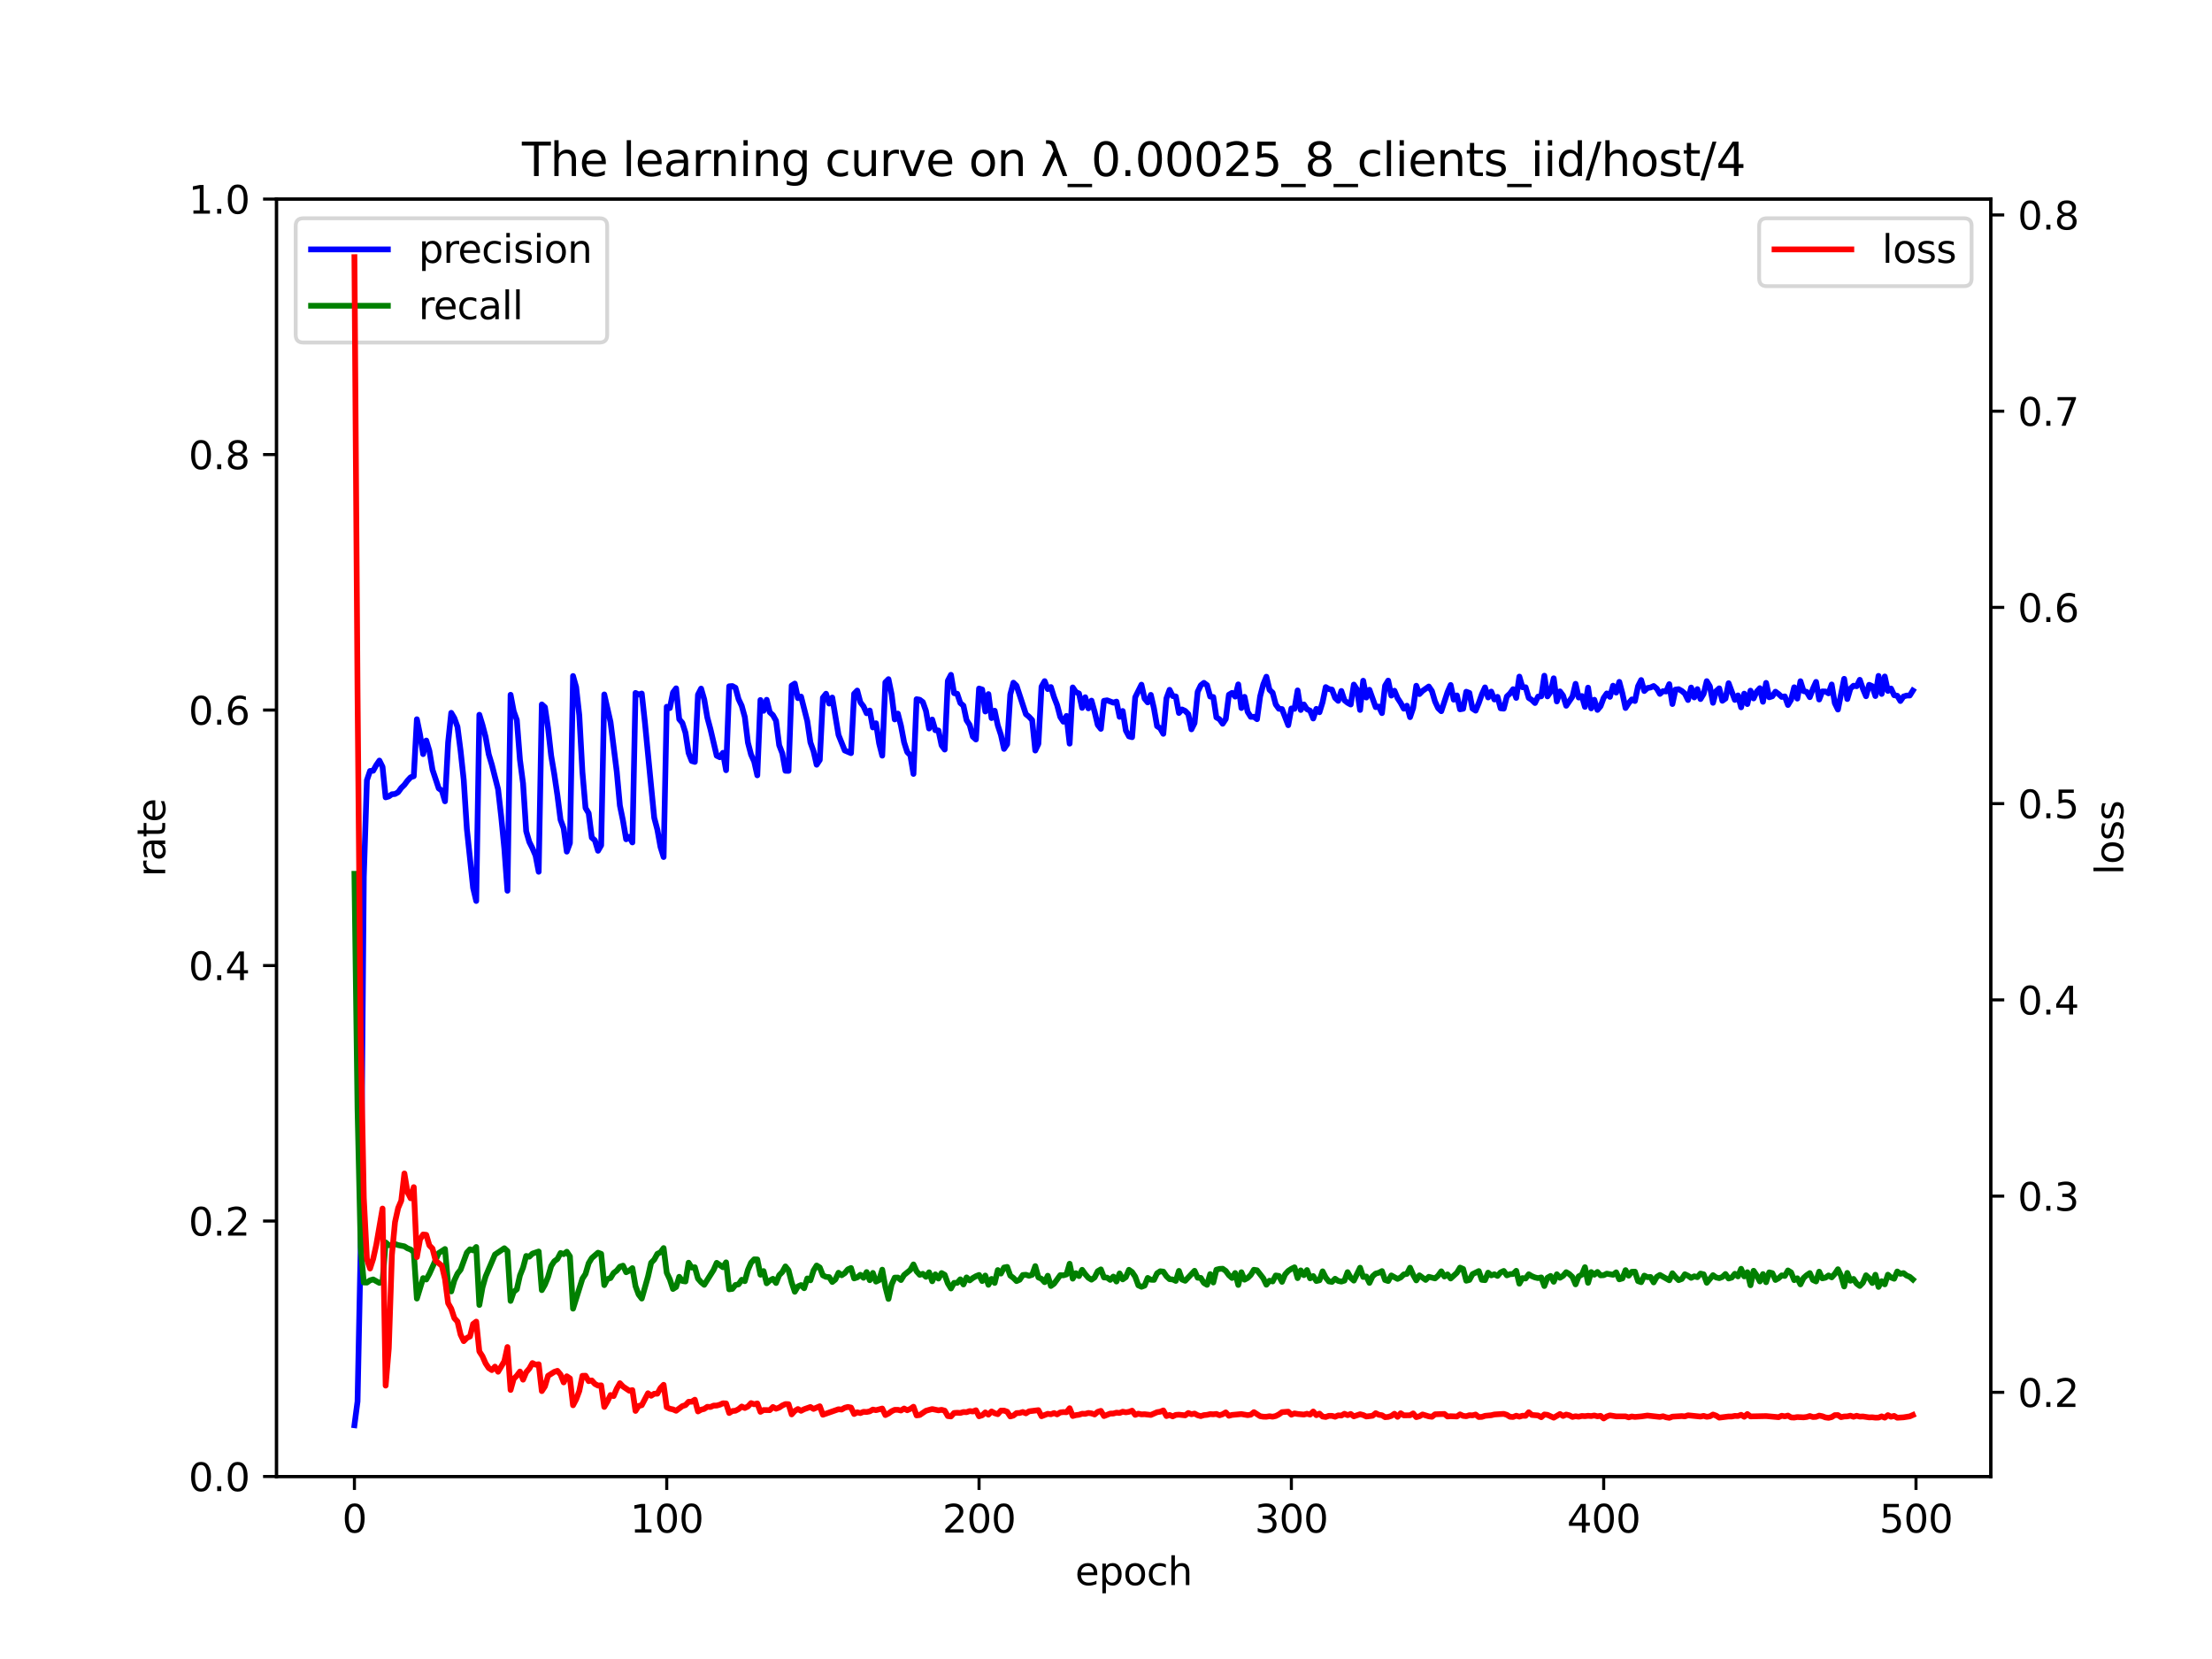 <?xml version="1.0" encoding="utf-8" standalone="no"?>
<!DOCTYPE svg PUBLIC "-//W3C//DTD SVG 1.1//EN"
  "http://www.w3.org/Graphics/SVG/1.1/DTD/svg11.dtd">
<svg xmlns:xlink="http://www.w3.org/1999/xlink" width="576pt" height="432pt" viewBox="0 0 576 432" xmlns="http://www.w3.org/2000/svg" version="1.1">
 <defs>
  <style type="text/css">*{stroke-linejoin: round; stroke-linecap: butt}</style>
 </defs>
 <g id="figure_1">
  <g id="patch_1">
   <path d="M 0 432 
L 576 432 
L 576 0 
L 0 0 
z
" style="fill: #ffffff"/>
  </g>
  <g id="axes_1">
   <g id="patch_2">
    <path d="M 72 384.48 
L 518.4 384.48 
L 518.4 51.84 
L 72 51.84 
z
" style="fill: #ffffff"/>
   </g>
   <g id="matplotlib.axis_1">
    <g id="xtick_1">
     <g id="line2d_1">
      <defs>
       <path id="m13ce2f1526" d="M 0 0 
L 0 3.5 
" style="stroke: #000000; stroke-width: 0.8"/>
      </defs>
      <g>
       <use xlink:href="#m13ce2f1526" x="92.291" y="384.48" style="stroke: #000000; stroke-width: 0.8"/>
      </g>
     </g>
     <g id="text_1">
      <!-- 0 -->
      <g transform="translate(89.11 399.078) scale(0.1 -0.1)">
       <defs>
        <path id="DejaVuSans-30" d="M 2034 4250 
Q 1547 4250 1301 3770 
Q 1056 3291 1056 2328 
Q 1056 1369 1301 889 
Q 1547 409 2034 409 
Q 2525 409 2770 889 
Q 3016 1369 3016 2328 
Q 3016 3291 2770 3770 
Q 2525 4250 2034 4250 
z
M 2034 4750 
Q 2819 4750 3233 4129 
Q 3647 3509 3647 2328 
Q 3647 1150 3233 529 
Q 2819 -91 2034 -91 
Q 1250 -91 836 529 
Q 422 1150 422 2328 
Q 422 3509 836 4129 
Q 1250 4750 2034 4750 
z
" transform="scale(0.016)"/>
       </defs>
       <use xlink:href="#DejaVuSans-30"/>
      </g>
     </g>
    </g>
    <g id="xtick_2">
     <g id="line2d_2">
      <g>
       <use xlink:href="#m13ce2f1526" x="173.617" y="384.48" style="stroke: #000000; stroke-width: 0.8"/>
      </g>
     </g>
     <g id="text_2">
      <!-- 100 -->
      <g transform="translate(164.073 399.078) scale(0.1 -0.1)">
       <defs>
        <path id="DejaVuSans-31" d="M 794 531 
L 1825 531 
L 1825 4091 
L 703 3866 
L 703 4441 
L 1819 4666 
L 2450 4666 
L 2450 531 
L 3481 531 
L 3481 0 
L 794 0 
L 794 531 
z
" transform="scale(0.016)"/>
       </defs>
       <use xlink:href="#DejaVuSans-31"/>
       <use xlink:href="#DejaVuSans-30" x="63.623"/>
       <use xlink:href="#DejaVuSans-30" x="127.246"/>
      </g>
     </g>
    </g>
    <g id="xtick_3">
     <g id="line2d_3">
      <g>
       <use xlink:href="#m13ce2f1526" x="254.943" y="384.48" style="stroke: #000000; stroke-width: 0.8"/>
      </g>
     </g>
     <g id="text_3">
      <!-- 200 -->
      <g transform="translate(245.4 399.078) scale(0.1 -0.1)">
       <defs>
        <path id="DejaVuSans-32" d="M 1228 531 
L 3431 531 
L 3431 0 
L 469 0 
L 469 531 
Q 828 903 1448 1529 
Q 2069 2156 2228 2338 
Q 2531 2678 2651 2914 
Q 2772 3150 2772 3378 
Q 2772 3750 2511 3984 
Q 2250 4219 1831 4219 
Q 1534 4219 1204 4116 
Q 875 4013 500 3803 
L 500 4441 
Q 881 4594 1212 4672 
Q 1544 4750 1819 4750 
Q 2544 4750 2975 4387 
Q 3406 4025 3406 3419 
Q 3406 3131 3298 2873 
Q 3191 2616 2906 2266 
Q 2828 2175 2409 1742 
Q 1991 1309 1228 531 
z
" transform="scale(0.016)"/>
       </defs>
       <use xlink:href="#DejaVuSans-32"/>
       <use xlink:href="#DejaVuSans-30" x="63.623"/>
       <use xlink:href="#DejaVuSans-30" x="127.246"/>
      </g>
     </g>
    </g>
    <g id="xtick_4">
     <g id="line2d_4">
      <g>
       <use xlink:href="#m13ce2f1526" x="336.27" y="384.48" style="stroke: #000000; stroke-width: 0.8"/>
      </g>
     </g>
     <g id="text_4">
      <!-- 300 -->
      <g transform="translate(326.726 399.078) scale(0.1 -0.1)">
       <defs>
        <path id="DejaVuSans-33" d="M 2597 2516 
Q 3050 2419 3304 2112 
Q 3559 1806 3559 1356 
Q 3559 666 3084 287 
Q 2609 -91 1734 -91 
Q 1441 -91 1130 -33 
Q 819 25 488 141 
L 488 750 
Q 750 597 1062 519 
Q 1375 441 1716 441 
Q 2309 441 2620 675 
Q 2931 909 2931 1356 
Q 2931 1769 2642 2001 
Q 2353 2234 1838 2234 
L 1294 2234 
L 1294 2753 
L 1863 2753 
Q 2328 2753 2575 2939 
Q 2822 3125 2822 3475 
Q 2822 3834 2567 4026 
Q 2313 4219 1838 4219 
Q 1578 4219 1281 4162 
Q 984 4106 628 3988 
L 628 4550 
Q 988 4650 1302 4700 
Q 1616 4750 1894 4750 
Q 2613 4750 3031 4423 
Q 3450 4097 3450 3541 
Q 3450 3153 3228 2886 
Q 3006 2619 2597 2516 
z
" transform="scale(0.016)"/>
       </defs>
       <use xlink:href="#DejaVuSans-33"/>
       <use xlink:href="#DejaVuSans-30" x="63.623"/>
       <use xlink:href="#DejaVuSans-30" x="127.246"/>
      </g>
     </g>
    </g>
    <g id="xtick_5">
     <g id="line2d_5">
      <g>
       <use xlink:href="#m13ce2f1526" x="417.596" y="384.48" style="stroke: #000000; stroke-width: 0.8"/>
      </g>
     </g>
     <g id="text_5">
      <!-- 400 -->
      <g transform="translate(408.052 399.078) scale(0.1 -0.1)">
       <defs>
        <path id="DejaVuSans-34" d="M 2419 4116 
L 825 1625 
L 2419 1625 
L 2419 4116 
z
M 2253 4666 
L 3047 4666 
L 3047 1625 
L 3713 1625 
L 3713 1100 
L 3047 1100 
L 3047 0 
L 2419 0 
L 2419 1100 
L 313 1100 
L 313 1709 
L 2253 4666 
z
" transform="scale(0.016)"/>
       </defs>
       <use xlink:href="#DejaVuSans-34"/>
       <use xlink:href="#DejaVuSans-30" x="63.623"/>
       <use xlink:href="#DejaVuSans-30" x="127.246"/>
      </g>
     </g>
    </g>
    <g id="xtick_6">
     <g id="line2d_6">
      <g>
       <use xlink:href="#m13ce2f1526" x="498.922" y="384.48" style="stroke: #000000; stroke-width: 0.8"/>
      </g>
     </g>
     <g id="text_6">
      <!-- 500 -->
      <g transform="translate(489.379 399.078) scale(0.1 -0.1)">
       <defs>
        <path id="DejaVuSans-35" d="M 691 4666 
L 3169 4666 
L 3169 4134 
L 1269 4134 
L 1269 2991 
Q 1406 3038 1543 3061 
Q 1681 3084 1819 3084 
Q 2600 3084 3056 2656 
Q 3513 2228 3513 1497 
Q 3513 744 3044 326 
Q 2575 -91 1722 -91 
Q 1428 -91 1123 -41 
Q 819 9 494 109 
L 494 744 
Q 775 591 1075 516 
Q 1375 441 1709 441 
Q 2250 441 2565 725 
Q 2881 1009 2881 1497 
Q 2881 1984 2565 2268 
Q 2250 2553 1709 2553 
Q 1456 2553 1204 2497 
Q 953 2441 691 2322 
L 691 4666 
z
" transform="scale(0.016)"/>
       </defs>
       <use xlink:href="#DejaVuSans-35"/>
       <use xlink:href="#DejaVuSans-30" x="63.623"/>
       <use xlink:href="#DejaVuSans-30" x="127.246"/>
      </g>
     </g>
    </g>
    <g id="text_7">
     <!-- epoch -->
     <g transform="translate(279.972 412.757) scale(0.1 -0.1)">
      <defs>
       <path id="DejaVuSans-65" d="M 3597 1894 
L 3597 1613 
L 953 1613 
Q 991 1019 1311 708 
Q 1631 397 2203 397 
Q 2534 397 2845 478 
Q 3156 559 3463 722 
L 3463 178 
Q 3153 47 2828 -22 
Q 2503 -91 2169 -91 
Q 1331 -91 842 396 
Q 353 884 353 1716 
Q 353 2575 817 3079 
Q 1281 3584 2069 3584 
Q 2775 3584 3186 3129 
Q 3597 2675 3597 1894 
z
M 3022 2063 
Q 3016 2534 2758 2815 
Q 2500 3097 2075 3097 
Q 1594 3097 1305 2825 
Q 1016 2553 972 2059 
L 3022 2063 
z
" transform="scale(0.016)"/>
       <path id="DejaVuSans-70" d="M 1159 525 
L 1159 -1331 
L 581 -1331 
L 581 3500 
L 1159 3500 
L 1159 2969 
Q 1341 3281 1617 3432 
Q 1894 3584 2278 3584 
Q 2916 3584 3314 3078 
Q 3713 2572 3713 1747 
Q 3713 922 3314 415 
Q 2916 -91 2278 -91 
Q 1894 -91 1617 61 
Q 1341 213 1159 525 
z
M 3116 1747 
Q 3116 2381 2855 2742 
Q 2594 3103 2138 3103 
Q 1681 3103 1420 2742 
Q 1159 2381 1159 1747 
Q 1159 1113 1420 752 
Q 1681 391 2138 391 
Q 2594 391 2855 752 
Q 3116 1113 3116 1747 
z
" transform="scale(0.016)"/>
       <path id="DejaVuSans-6f" d="M 1959 3097 
Q 1497 3097 1228 2736 
Q 959 2375 959 1747 
Q 959 1119 1226 758 
Q 1494 397 1959 397 
Q 2419 397 2687 759 
Q 2956 1122 2956 1747 
Q 2956 2369 2687 2733 
Q 2419 3097 1959 3097 
z
M 1959 3584 
Q 2709 3584 3137 3096 
Q 3566 2609 3566 1747 
Q 3566 888 3137 398 
Q 2709 -91 1959 -91 
Q 1206 -91 779 398 
Q 353 888 353 1747 
Q 353 2609 779 3096 
Q 1206 3584 1959 3584 
z
" transform="scale(0.016)"/>
       <path id="DejaVuSans-63" d="M 3122 3366 
L 3122 2828 
Q 2878 2963 2633 3030 
Q 2388 3097 2138 3097 
Q 1578 3097 1268 2742 
Q 959 2388 959 1747 
Q 959 1106 1268 751 
Q 1578 397 2138 397 
Q 2388 397 2633 464 
Q 2878 531 3122 666 
L 3122 134 
Q 2881 22 2623 -34 
Q 2366 -91 2075 -91 
Q 1284 -91 818 406 
Q 353 903 353 1747 
Q 353 2603 823 3093 
Q 1294 3584 2113 3584 
Q 2378 3584 2631 3529 
Q 2884 3475 3122 3366 
z
" transform="scale(0.016)"/>
       <path id="DejaVuSans-68" d="M 3513 2113 
L 3513 0 
L 2938 0 
L 2938 2094 
Q 2938 2591 2744 2837 
Q 2550 3084 2163 3084 
Q 1697 3084 1428 2787 
Q 1159 2491 1159 1978 
L 1159 0 
L 581 0 
L 581 4863 
L 1159 4863 
L 1159 2956 
Q 1366 3272 1645 3428 
Q 1925 3584 2291 3584 
Q 2894 3584 3203 3211 
Q 3513 2838 3513 2113 
z
" transform="scale(0.016)"/>
      </defs>
      <use xlink:href="#DejaVuSans-65"/>
      <use xlink:href="#DejaVuSans-70" x="61.523"/>
      <use xlink:href="#DejaVuSans-6f" x="125"/>
      <use xlink:href="#DejaVuSans-63" x="186.182"/>
      <use xlink:href="#DejaVuSans-68" x="241.162"/>
     </g>
    </g>
   </g>
   <g id="matplotlib.axis_2">
    <g id="ytick_1">
     <g id="line2d_7">
      <defs>
       <path id="m2234c138d4" d="M 0 0 
L -3.5 0 
" style="stroke: #000000; stroke-width: 0.8"/>
      </defs>
      <g>
       <use xlink:href="#m2234c138d4" x="72" y="384.48" style="stroke: #000000; stroke-width: 0.8"/>
      </g>
     </g>
     <g id="text_8">
      <!-- 0.0 -->
      <g transform="translate(49.097 388.279) scale(0.1 -0.1)">
       <defs>
        <path id="DejaVuSans-2e" d="M 684 794 
L 1344 794 
L 1344 0 
L 684 0 
L 684 794 
z
" transform="scale(0.016)"/>
       </defs>
       <use xlink:href="#DejaVuSans-30"/>
       <use xlink:href="#DejaVuSans-2e" x="63.623"/>
       <use xlink:href="#DejaVuSans-30" x="95.41"/>
      </g>
     </g>
    </g>
    <g id="ytick_2">
     <g id="line2d_8">
      <g>
       <use xlink:href="#m2234c138d4" x="72" y="317.952" style="stroke: #000000; stroke-width: 0.8"/>
      </g>
     </g>
     <g id="text_9">
      <!-- 0.2 -->
      <g transform="translate(49.097 321.751) scale(0.1 -0.1)">
       <use xlink:href="#DejaVuSans-30"/>
       <use xlink:href="#DejaVuSans-2e" x="63.623"/>
       <use xlink:href="#DejaVuSans-32" x="95.41"/>
      </g>
     </g>
    </g>
    <g id="ytick_3">
     <g id="line2d_9">
      <g>
       <use xlink:href="#m2234c138d4" x="72" y="251.424" style="stroke: #000000; stroke-width: 0.8"/>
      </g>
     </g>
     <g id="text_10">
      <!-- 0.4 -->
      <g transform="translate(49.097 255.223) scale(0.1 -0.1)">
       <use xlink:href="#DejaVuSans-30"/>
       <use xlink:href="#DejaVuSans-2e" x="63.623"/>
       <use xlink:href="#DejaVuSans-34" x="95.41"/>
      </g>
     </g>
    </g>
    <g id="ytick_4">
     <g id="line2d_10">
      <g>
       <use xlink:href="#m2234c138d4" x="72" y="184.896" style="stroke: #000000; stroke-width: 0.8"/>
      </g>
     </g>
     <g id="text_11">
      <!-- 0.6 -->
      <g transform="translate(49.097 188.695) scale(0.1 -0.1)">
       <defs>
        <path id="DejaVuSans-36" d="M 2113 2584 
Q 1688 2584 1439 2293 
Q 1191 2003 1191 1497 
Q 1191 994 1439 701 
Q 1688 409 2113 409 
Q 2538 409 2786 701 
Q 3034 994 3034 1497 
Q 3034 2003 2786 2293 
Q 2538 2584 2113 2584 
z
M 3366 4563 
L 3366 3988 
Q 3128 4100 2886 4159 
Q 2644 4219 2406 4219 
Q 1781 4219 1451 3797 
Q 1122 3375 1075 2522 
Q 1259 2794 1537 2939 
Q 1816 3084 2150 3084 
Q 2853 3084 3261 2657 
Q 3669 2231 3669 1497 
Q 3669 778 3244 343 
Q 2819 -91 2113 -91 
Q 1303 -91 875 529 
Q 447 1150 447 2328 
Q 447 3434 972 4092 
Q 1497 4750 2381 4750 
Q 2619 4750 2861 4703 
Q 3103 4656 3366 4563 
z
" transform="scale(0.016)"/>
       </defs>
       <use xlink:href="#DejaVuSans-30"/>
       <use xlink:href="#DejaVuSans-2e" x="63.623"/>
       <use xlink:href="#DejaVuSans-36" x="95.41"/>
      </g>
     </g>
    </g>
    <g id="ytick_5">
     <g id="line2d_11">
      <g>
       <use xlink:href="#m2234c138d4" x="72" y="118.368" style="stroke: #000000; stroke-width: 0.8"/>
      </g>
     </g>
     <g id="text_12">
      <!-- 0.8 -->
      <g transform="translate(49.097 122.167) scale(0.1 -0.1)">
       <defs>
        <path id="DejaVuSans-38" d="M 2034 2216 
Q 1584 2216 1326 1975 
Q 1069 1734 1069 1313 
Q 1069 891 1326 650 
Q 1584 409 2034 409 
Q 2484 409 2743 651 
Q 3003 894 3003 1313 
Q 3003 1734 2745 1975 
Q 2488 2216 2034 2216 
z
M 1403 2484 
Q 997 2584 770 2862 
Q 544 3141 544 3541 
Q 544 4100 942 4425 
Q 1341 4750 2034 4750 
Q 2731 4750 3128 4425 
Q 3525 4100 3525 3541 
Q 3525 3141 3298 2862 
Q 3072 2584 2669 2484 
Q 3125 2378 3379 2068 
Q 3634 1759 3634 1313 
Q 3634 634 3220 271 
Q 2806 -91 2034 -91 
Q 1263 -91 848 271 
Q 434 634 434 1313 
Q 434 1759 690 2068 
Q 947 2378 1403 2484 
z
M 1172 3481 
Q 1172 3119 1398 2916 
Q 1625 2713 2034 2713 
Q 2441 2713 2670 2916 
Q 2900 3119 2900 3481 
Q 2900 3844 2670 4047 
Q 2441 4250 2034 4250 
Q 1625 4250 1398 4047 
Q 1172 3844 1172 3481 
z
" transform="scale(0.016)"/>
       </defs>
       <use xlink:href="#DejaVuSans-30"/>
       <use xlink:href="#DejaVuSans-2e" x="63.623"/>
       <use xlink:href="#DejaVuSans-38" x="95.41"/>
      </g>
     </g>
    </g>
    <g id="ytick_6">
     <g id="line2d_12">
      <g>
       <use xlink:href="#m2234c138d4" x="72" y="51.84" style="stroke: #000000; stroke-width: 0.8"/>
      </g>
     </g>
     <g id="text_13">
      <!-- 1.0 -->
      <g transform="translate(49.097 55.639) scale(0.1 -0.1)">
       <use xlink:href="#DejaVuSans-31"/>
       <use xlink:href="#DejaVuSans-2e" x="63.623"/>
       <use xlink:href="#DejaVuSans-30" x="95.41"/>
      </g>
     </g>
    </g>
    <g id="text_14">
     <!-- rate -->
     <g transform="translate(43.017 228.316) rotate(-90) scale(0.1 -0.1)">
      <defs>
       <path id="DejaVuSans-72" d="M 2631 2963 
Q 2534 3019 2420 3045 
Q 2306 3072 2169 3072 
Q 1681 3072 1420 2755 
Q 1159 2438 1159 1844 
L 1159 0 
L 581 0 
L 581 3500 
L 1159 3500 
L 1159 2956 
Q 1341 3275 1631 3429 
Q 1922 3584 2338 3584 
Q 2397 3584 2469 3576 
Q 2541 3569 2628 3553 
L 2631 2963 
z
" transform="scale(0.016)"/>
       <path id="DejaVuSans-61" d="M 2194 1759 
Q 1497 1759 1228 1600 
Q 959 1441 959 1056 
Q 959 750 1161 570 
Q 1363 391 1709 391 
Q 2188 391 2477 730 
Q 2766 1069 2766 1631 
L 2766 1759 
L 2194 1759 
z
M 3341 1997 
L 3341 0 
L 2766 0 
L 2766 531 
Q 2569 213 2275 61 
Q 1981 -91 1556 -91 
Q 1019 -91 701 211 
Q 384 513 384 1019 
Q 384 1609 779 1909 
Q 1175 2209 1959 2209 
L 2766 2209 
L 2766 2266 
Q 2766 2663 2505 2880 
Q 2244 3097 1772 3097 
Q 1472 3097 1187 3025 
Q 903 2953 641 2809 
L 641 3341 
Q 956 3463 1253 3523 
Q 1550 3584 1831 3584 
Q 2591 3584 2966 3190 
Q 3341 2797 3341 1997 
z
" transform="scale(0.016)"/>
       <path id="DejaVuSans-74" d="M 1172 4494 
L 1172 3500 
L 2356 3500 
L 2356 3053 
L 1172 3053 
L 1172 1153 
Q 1172 725 1289 603 
Q 1406 481 1766 481 
L 2356 481 
L 2356 0 
L 1766 0 
Q 1100 0 847 248 
Q 594 497 594 1153 
L 594 3053 
L 172 3053 
L 172 3500 
L 594 3500 
L 594 4494 
L 1172 4494 
z
" transform="scale(0.016)"/>
      </defs>
      <use xlink:href="#DejaVuSans-72"/>
      <use xlink:href="#DejaVuSans-61" x="41.113"/>
      <use xlink:href="#DejaVuSans-74" x="102.393"/>
      <use xlink:href="#DejaVuSans-65" x="141.602"/>
     </g>
    </g>
   </g>
   <g id="line2d_13">
    <path d="M 92.291 371.137 
L 93.104 364.912 
L 93.917 325.142 
L 94.731 228.282 
L 95.544 203.16 
L 96.357 200.756 
L 97.17 200.698 
L 97.984 199.231 
L 98.797 198.05 
L 99.61 199.69 
L 100.424 207.632 
L 101.237 207.392 
L 102.05 206.822 
L 102.863 206.754 
L 103.677 206.294 
L 104.49 205.172 
L 105.303 204.382 
L 106.116 203.273 
L 106.93 202.401 
L 107.743 202.12 
L 108.556 187.292 
L 109.369 191.25 
L 110.183 196.369 
L 110.996 192.83 
L 111.809 195.506 
L 112.622 200.435 
L 114.249 205.298 
L 115.062 205.884 
L 115.876 208.654 
L 116.689 193.346 
L 117.502 185.621 
L 118.315 187.003 
L 119.129 189.258 
L 119.942 195.578 
L 120.755 203.114 
L 121.568 215.833 
L 123.195 231.202 
L 124.008 234.612 
L 124.821 186.119 
L 125.635 188.767 
L 126.448 191.891 
L 127.261 196.4 
L 128.074 199.116 
L 129.701 205.53 
L 130.514 212.649 
L 131.328 220.973 
L 132.141 231.952 
L 132.954 180.92 
L 133.767 185.206 
L 134.581 187.483 
L 135.394 197.873 
L 136.207 204.024 
L 137.02 216.452 
L 137.834 219.253 
L 138.647 220.879 
L 139.46 222.791 
L 140.273 227.009 
L 141.087 183.429 
L 141.9 184.163 
L 142.713 189.601 
L 143.526 196.825 
L 144.34 201.634 
L 145.153 207.14 
L 145.966 213.481 
L 146.78 215.692 
L 147.593 221.767 
L 148.406 219.532 
L 149.219 176.028 
L 150.033 178.922 
L 150.846 186.268 
L 151.659 201.016 
L 152.472 210.405 
L 153.286 211.759 
L 154.099 218.102 
L 154.912 218.825 
L 155.725 221.54 
L 156.539 220.122 
L 157.352 180.83 
L 158.978 188.017 
L 160.605 200.957 
L 161.418 209.77 
L 162.232 213.728 
L 163.045 218.543 
L 163.858 217.898 
L 164.671 219.367 
L 165.485 180.438 
L 166.298 180.855 
L 167.111 180.591 
L 167.924 188.012 
L 169.551 204.751 
L 170.364 212.956 
L 171.177 216.045 
L 171.991 220.554 
L 172.804 223.169 
L 173.617 184.039 
L 174.43 184.385 
L 175.244 180.321 
L 176.057 179.236 
L 176.87 187.287 
L 177.684 188.244 
L 178.497 190.813 
L 179.31 196.075 
L 180.123 198.156 
L 180.937 198.398 
L 181.75 180.889 
L 182.563 179.31 
L 183.376 182.107 
L 184.19 186.861 
L 185.003 189.891 
L 186.629 196.798 
L 187.443 197.183 
L 188.256 196.026 
L 189.069 200.562 
L 189.882 178.706 
L 190.696 178.644 
L 191.509 179.084 
L 192.322 182.057 
L 193.136 183.789 
L 193.949 186.723 
L 194.762 193.383 
L 195.575 196.501 
L 196.389 198.309 
L 197.202 201.897 
L 198.015 182.281 
L 198.828 185.099 
L 199.642 182.22 
L 200.455 185.473 
L 201.268 186.223 
L 202.081 187.683 
L 202.895 194.041 
L 203.708 196.154 
L 204.521 200.711 
L 205.334 200.734 
L 206.148 178.523 
L 206.961 178 
L 207.774 181.797 
L 208.588 181.383 
L 210.214 187.769 
L 211.027 193.322 
L 211.841 195.593 
L 212.654 199.134 
L 213.467 197.897 
L 214.28 181.679 
L 215.094 180.64 
L 215.907 183.205 
L 216.72 181.636 
L 218.347 191.379 
L 219.973 195.43 
L 221.6 196.12 
L 222.413 180.649 
L 223.226 179.817 
L 224.039 182.868 
L 224.853 183.93 
L 225.666 185.727 
L 226.479 185.021 
L 227.293 189.423 
L 228.106 188.335 
L 228.919 193.555 
L 229.732 196.775 
L 230.546 177.672 
L 231.359 176.852 
L 232.172 180.784 
L 232.985 187.336 
L 233.799 185.812 
L 234.612 188.995 
L 235.425 193.298 
L 236.238 195.84 
L 237.052 196.645 
L 237.865 201.532 
L 238.678 182.068 
L 239.491 182.207 
L 240.305 182.827 
L 241.118 185.112 
L 241.931 189.705 
L 242.745 187.362 
L 243.558 190.154 
L 244.371 190.214 
L 245.184 194.082 
L 245.998 195.186 
L 246.811 177.282 
L 247.624 175.722 
L 248.437 180.496 
L 249.251 180.644 
L 250.064 183.059 
L 250.877 183.753 
L 251.69 187.541 
L 252.504 188.781 
L 253.317 191.816 
L 254.13 192.565 
L 254.943 179.293 
L 255.757 179.546 
L 256.57 185.274 
L 257.383 180.739 
L 258.197 186.988 
L 259.01 185.065 
L 259.823 188.886 
L 260.636 191.365 
L 261.45 195.013 
L 262.263 193.801 
L 263.076 180.829 
L 263.889 177.773 
L 264.703 178.553 
L 267.142 185.971 
L 267.956 186.639 
L 268.769 187.505 
L 269.582 195.443 
L 270.395 193.695 
L 271.209 178.798 
L 272.022 177.362 
L 272.835 179.44 
L 273.649 178.903 
L 274.462 181.519 
L 275.275 183.61 
L 276.088 186.688 
L 276.902 187.931 
L 277.715 186.425 
L 278.528 193.644 
L 279.341 179.004 
L 280.155 180.203 
L 280.968 180.587 
L 281.781 184.33 
L 282.594 181.561 
L 283.408 184.457 
L 284.221 182.443 
L 285.034 185.328 
L 285.847 188.762 
L 286.661 189.789 
L 287.474 182.484 
L 288.287 182.359 
L 289.914 182.97 
L 290.727 182.696 
L 291.54 186.669 
L 292.354 185.148 
L 293.167 190.227 
L 293.98 191.745 
L 294.793 191.964 
L 295.607 181.564 
L 297.233 178.285 
L 298.046 181.921 
L 298.86 182.904 
L 299.673 180.942 
L 300.486 184.449 
L 301.299 189.092 
L 302.113 189.643 
L 302.926 191.084 
L 303.739 181.839 
L 304.553 179.627 
L 305.366 181.252 
L 306.179 181.354 
L 306.992 185.657 
L 307.806 184.74 
L 308.619 185.124 
L 309.432 185.955 
L 310.245 189.915 
L 311.059 188.297 
L 311.872 180.14 
L 312.685 178.444 
L 313.498 177.811 
L 314.312 178.413 
L 315.125 181.383 
L 315.938 181.502 
L 316.751 186.813 
L 317.565 187.293 
L 318.378 188.46 
L 319.191 187.224 
L 320.005 180.901 
L 320.818 180.423 
L 321.631 181.397 
L 322.444 178.211 
L 323.258 184.373 
L 324.071 181.458 
L 324.884 185.357 
L 325.697 186.666 
L 326.511 186.642 
L 327.324 187.277 
L 328.137 181.342 
L 328.95 178.213 
L 329.764 176.215 
L 330.577 179.618 
L 331.39 180.383 
L 332.203 183.435 
L 333.017 184.562 
L 333.83 184.639 
L 335.457 188.839 
L 336.27 184.479 
L 337.083 184.588 
L 337.896 179.778 
L 338.71 184.88 
L 339.523 183.429 
L 340.336 184.683 
L 341.149 185.057 
L 341.963 187.097 
L 342.776 184.585 
L 343.589 185.468 
L 344.402 182.842 
L 345.216 178.919 
L 346.029 179.428 
L 346.842 179.569 
L 347.655 181.73 
L 348.469 182.5 
L 349.282 179.927 
L 350.095 182.356 
L 350.909 183.011 
L 351.722 183.459 
L 352.535 178.262 
L 353.348 179.523 
L 354.162 184.873 
L 354.975 177.26 
L 355.788 181.643 
L 356.601 179.617 
L 358.228 184.142 
L 359.041 183.98 
L 359.854 185.695 
L 360.668 178.567 
L 361.481 177.226 
L 362.294 181.133 
L 363.107 179.859 
L 363.921 181.795 
L 364.734 183.03 
L 365.547 184.54 
L 366.361 183.764 
L 367.174 186.747 
L 367.987 184.363 
L 368.8 178.565 
L 369.614 180.735 
L 370.427 179.914 
L 372.053 178.765 
L 372.867 179.953 
L 373.68 182.676 
L 374.493 184.421 
L 375.306 185.195 
L 376.933 180.241 
L 377.746 178.366 
L 378.559 182.2 
L 379.373 181.081 
L 380.186 184.707 
L 380.999 184.558 
L 381.812 180.124 
L 382.626 180.43 
L 383.439 184.521 
L 384.252 185.054 
L 385.066 183.089 
L 385.879 180.784 
L 386.692 178.996 
L 387.505 181.619 
L 388.319 180.091 
L 389.132 182.149 
L 389.945 181.459 
L 390.758 184.441 
L 391.572 184.534 
L 392.385 181.359 
L 393.198 180.591 
L 394.011 179.465 
L 394.825 181.733 
L 395.638 176.185 
L 396.451 178.956 
L 397.264 178.957 
L 398.078 181.734 
L 398.891 182.266 
L 399.704 183.063 
L 400.518 181.384 
L 401.331 181.327 
L 402.144 175.954 
L 402.957 181.339 
L 403.771 180.148 
L 404.584 176.625 
L 405.397 182.657 
L 406.21 180.033 
L 407.024 181.137 
L 407.837 183.783 
L 409.463 181.391 
L 410.277 178.064 
L 411.09 181.641 
L 411.903 181.242 
L 412.716 184.068 
L 413.53 179.057 
L 414.343 184.459 
L 415.156 182.214 
L 415.97 184.86 
L 416.783 183.893 
L 417.596 181.725 
L 418.409 180.561 
L 419.223 181.459 
L 420.036 178.55 
L 420.849 180.359 
L 421.662 177.557 
L 422.476 180.596 
L 423.289 184.365 
L 424.102 183.101 
L 424.915 182.132 
L 425.729 182.549 
L 426.542 178.691 
L 427.355 177.079 
L 428.168 179.933 
L 428.982 179.158 
L 429.795 179.026 
L 430.608 178.635 
L 431.422 179.305 
L 432.235 180.693 
L 433.048 179.968 
L 433.861 180.059 
L 434.675 178.155 
L 435.488 183.329 
L 436.301 179.563 
L 437.114 179.462 
L 437.928 179.919 
L 438.741 180.611 
L 439.554 182.282 
L 440.367 179.035 
L 441.181 181.613 
L 441.994 179.444 
L 442.807 182.033 
L 443.62 180.68 
L 444.434 177.366 
L 445.247 178.712 
L 446.06 183.012 
L 446.874 179.962 
L 447.687 179.236 
L 448.5 182.486 
L 449.313 181.901 
L 450.127 177.905 
L 451.753 182.259 
L 452.566 181.08 
L 453.38 184.187 
L 454.193 180.622 
L 455.006 183.339 
L 455.819 179.849 
L 456.633 181.866 
L 457.446 180.099 
L 458.259 179.196 
L 459.072 182.741 
L 459.886 177.821 
L 460.699 181.569 
L 461.512 181.309 
L 462.326 180.116 
L 463.139 180.719 
L 463.952 181.475 
L 464.765 181.339 
L 465.579 183.578 
L 466.392 182.224 
L 467.205 178.961 
L 468.018 181.916 
L 468.832 177.387 
L 469.645 179.963 
L 470.458 180.153 
L 471.271 181.541 
L 472.085 179.344 
L 472.898 177.564 
L 473.711 182.155 
L 474.524 180.045 
L 475.338 180.062 
L 476.151 180.549 
L 476.964 178.238 
L 477.778 183.105 
L 478.591 184.762 
L 480.217 176.763 
L 481.031 182.03 
L 481.844 179.299 
L 482.657 178.556 
L 483.47 178.692 
L 484.284 177.023 
L 485.097 179.364 
L 485.91 181.298 
L 486.723 178.316 
L 487.537 178.685 
L 488.35 181.25 
L 489.163 175.999 
L 489.976 180.699 
L 490.79 176.158 
L 491.603 179.918 
L 492.416 179.294 
L 493.23 181.039 
L 494.043 181.166 
L 494.856 182.541 
L 495.669 181.371 
L 496.483 181.124 
L 497.296 181.112 
L 498.109 179.821 
L 498.109 179.821 
" clip-path="url(#pee4db2e17e)" style="fill: none; stroke: #0000ff; stroke-width: 1.5; stroke-linecap: square"/>
   </g>
   <g id="line2d_14">
    <path d="M 92.291 227.537 
L 93.104 288.739 
L 93.917 324.704 
L 94.731 333.962 
L 95.544 333.975 
L 96.357 333.397 
L 97.17 333.166 
L 98.797 334.063 
L 99.61 333.786 
L 100.424 323.524 
L 101.237 324.233 
L 102.05 324.309 
L 102.863 323.94 
L 103.677 324.22 
L 105.303 324.543 
L 106.116 325.059 
L 106.93 325.377 
L 107.743 326.019 
L 108.556 338.145 
L 110.183 332.815 
L 110.996 333.182 
L 111.809 331.717 
L 114.249 326.292 
L 115.876 325.241 
L 116.689 334.364 
L 117.502 336.288 
L 118.315 333.41 
L 119.129 331.663 
L 119.942 330.619 
L 121.568 326.183 
L 122.382 325.314 
L 123.195 325.598 
L 124.008 324.715 
L 124.821 339.812 
L 125.635 335.263 
L 126.448 332.394 
L 128.888 326.675 
L 131.328 325.038 
L 132.141 325.776 
L 132.954 338.755 
L 133.767 336.393 
L 134.581 335.74 
L 135.394 332.121 
L 136.207 330.088 
L 137.02 327.049 
L 137.834 327.235 
L 138.647 326.436 
L 140.273 325.889 
L 141.087 335.952 
L 141.9 334.524 
L 142.713 332.516 
L 143.526 329.68 
L 144.34 328.427 
L 145.153 327.842 
L 145.966 326.282 
L 146.78 326.577 
L 147.593 325.949 
L 148.406 327.15 
L 149.219 340.775 
L 151.659 332.962 
L 152.472 331.728 
L 153.286 328.952 
L 154.099 327.6 
L 155.725 326.195 
L 156.539 326.501 
L 157.352 334.641 
L 158.165 333.056 
L 158.978 332.802 
L 159.792 331.466 
L 160.605 330.871 
L 161.418 329.845 
L 162.232 329.577 
L 163.045 331.286 
L 163.858 330.881 
L 164.671 330.217 
L 165.485 334.901 
L 166.298 337.082 
L 167.111 338.145 
L 168.738 332.421 
L 169.551 328.836 
L 170.364 327.986 
L 171.177 326.496 
L 171.991 326.108 
L 172.804 324.995 
L 173.617 331.429 
L 174.43 333.145 
L 175.244 335.648 
L 176.057 335.128 
L 176.87 332.472 
L 177.684 333.558 
L 178.497 333.695 
L 179.31 328.801 
L 180.123 330.083 
L 180.937 329.992 
L 181.75 332.946 
L 182.563 333.881 
L 183.376 334.562 
L 185.816 330.697 
L 186.629 328.841 
L 188.256 329.988 
L 189.069 328.717 
L 189.882 335.741 
L 190.696 335.622 
L 191.509 334.6 
L 192.322 334.439 
L 193.136 333.249 
L 193.949 333.612 
L 194.762 330.675 
L 195.575 328.797 
L 196.389 327.928 
L 197.202 327.957 
L 198.015 331.933 
L 198.828 330.986 
L 199.642 334.172 
L 200.455 333.447 
L 201.268 332.995 
L 202.081 334.091 
L 202.895 332.055 
L 203.708 331.237 
L 204.521 329.768 
L 205.334 330.783 
L 206.148 333.931 
L 206.961 336.372 
L 207.774 334.986 
L 208.588 334.622 
L 209.401 335.45 
L 210.214 332.904 
L 211.027 333.394 
L 211.841 330.845 
L 212.654 329.537 
L 213.467 330.048 
L 214.28 332.098 
L 215.094 332.499 
L 215.907 332.55 
L 216.72 333.826 
L 217.533 333.176 
L 218.347 331.419 
L 219.16 332.073 
L 219.973 331.537 
L 220.786 330.542 
L 221.6 330.187 
L 222.413 332.896 
L 223.226 332.63 
L 224.039 331.951 
L 224.853 332.732 
L 225.666 331.242 
L 226.479 333.363 
L 227.293 331.467 
L 228.106 333.731 
L 228.919 333.34 
L 229.732 330.62 
L 230.546 335.103 
L 231.359 338.242 
L 232.172 334.479 
L 232.985 332.688 
L 233.799 332.67 
L 234.612 333.323 
L 235.425 332.001 
L 237.052 330.681 
L 237.865 329.256 
L 238.678 331.057 
L 239.491 331.961 
L 240.305 331.697 
L 241.118 332.479 
L 241.931 331.302 
L 242.745 333.64 
L 243.558 331.84 
L 244.371 332.938 
L 245.184 331.501 
L 245.998 331.964 
L 246.811 334.178 
L 247.624 335.518 
L 248.437 334.053 
L 249.251 334.062 
L 250.064 333.129 
L 250.877 334.47 
L 251.69 332.634 
L 252.504 333.418 
L 253.317 332.791 
L 254.13 332.323 
L 254.943 331.991 
L 255.757 333.585 
L 256.57 332.15 
L 257.383 334.557 
L 258.197 333.024 
L 259.01 334.077 
L 259.823 330.721 
L 260.636 331.636 
L 261.45 330.06 
L 262.263 329.9 
L 263.076 332.169 
L 263.889 332.775 
L 264.703 333.594 
L 265.516 333.236 
L 266.329 332.014 
L 267.142 331.942 
L 267.956 332.211 
L 268.769 331.96 
L 269.582 329.692 
L 270.395 332.632 
L 271.209 333.007 
L 272.022 333.878 
L 272.835 332.197 
L 273.649 334.867 
L 274.462 334.284 
L 276.088 332.053 
L 276.902 332.094 
L 277.715 331.855 
L 278.528 329.078 
L 279.341 332.963 
L 280.155 331.537 
L 280.968 332.285 
L 281.781 330.654 
L 282.594 331.797 
L 283.408 332.735 
L 284.221 333.226 
L 285.034 332.652 
L 285.847 331.019 
L 286.661 330.544 
L 287.474 332.645 
L 288.287 332.688 
L 289.101 333.283 
L 289.914 332.418 
L 290.727 333.709 
L 291.54 331.596 
L 292.354 333.147 
L 293.167 332.574 
L 293.98 330.654 
L 294.793 331.239 
L 295.607 332.449 
L 296.42 334.698 
L 297.233 335.073 
L 298.046 334.774 
L 298.86 332.769 
L 299.673 333.244 
L 300.486 333.282 
L 301.299 331.574 
L 302.113 331.034 
L 302.926 331.13 
L 303.739 332.335 
L 304.553 333.09 
L 305.366 333.167 
L 306.179 333.545 
L 306.992 330.936 
L 307.806 333.193 
L 308.619 333.515 
L 311.059 330.914 
L 311.872 332.718 
L 312.685 332.763 
L 313.498 334.086 
L 314.312 334.57 
L 315.125 331.776 
L 315.938 333.959 
L 316.751 330.626 
L 317.565 330.419 
L 318.378 330.374 
L 319.191 330.947 
L 320.005 332.065 
L 320.818 332.782 
L 321.631 331.488 
L 322.444 334.6 
L 323.258 331.284 
L 324.071 333.225 
L 324.884 332.788 
L 325.697 331.982 
L 326.511 330.644 
L 327.324 330.779 
L 328.95 332.857 
L 329.764 334.541 
L 330.577 333.49 
L 331.39 333.689 
L 332.203 332.132 
L 333.017 332.248 
L 333.83 333.793 
L 334.643 331.847 
L 335.457 330.941 
L 336.27 330.405 
L 337.083 330.004 
L 337.896 332.822 
L 338.71 330.805 
L 339.523 332.041 
L 340.336 330.722 
L 341.149 332.877 
L 341.963 332.282 
L 342.776 333.574 
L 343.589 333.376 
L 344.402 331.053 
L 345.216 332.661 
L 346.029 333.671 
L 346.842 333.803 
L 347.655 332.985 
L 348.469 333.547 
L 349.282 333.722 
L 350.095 333.469 
L 350.909 331.265 
L 351.722 332.754 
L 352.535 333.471 
L 354.162 330.11 
L 354.975 332.518 
L 355.788 332.395 
L 356.601 334.061 
L 357.415 332.337 
L 358.228 331.636 
L 359.041 331.424 
L 359.854 330.989 
L 360.668 333.313 
L 361.481 333.583 
L 362.294 332.122 
L 363.921 333.025 
L 364.734 332.646 
L 365.547 331.855 
L 366.361 331.713 
L 367.174 330.11 
L 367.987 331.959 
L 368.8 333.413 
L 369.614 332.092 
L 371.24 333.288 
L 372.053 332.478 
L 373.68 332.895 
L 374.493 332.172 
L 375.306 331.043 
L 376.12 332.398 
L 376.933 331.851 
L 377.746 332.919 
L 379.373 331.428 
L 380.186 330.085 
L 380.999 330.435 
L 381.812 333.502 
L 382.626 333.288 
L 383.439 331.791 
L 385.066 330.986 
L 385.879 333.268 
L 386.692 333.356 
L 387.505 331.4 
L 388.319 332.108 
L 389.132 331.817 
L 389.945 332.25 
L 390.758 331.322 
L 391.572 330.95 
L 392.385 332.104 
L 393.198 331.784 
L 394.011 331.739 
L 394.825 330.915 
L 395.638 334.264 
L 396.451 332.806 
L 397.264 332.918 
L 398.078 331.821 
L 398.891 332.306 
L 399.704 332.641 
L 400.518 332.829 
L 401.331 332.633 
L 402.144 334.879 
L 402.957 332.714 
L 403.771 332.251 
L 404.584 333.768 
L 405.397 331.817 
L 406.21 332.734 
L 407.024 332.221 
L 407.837 331.273 
L 408.65 331.764 
L 409.463 332.525 
L 410.277 334.443 
L 411.09 332.354 
L 411.903 331.921 
L 412.716 329.974 
L 413.53 334.042 
L 414.343 331.246 
L 415.156 331.931 
L 415.97 331.216 
L 416.783 332.102 
L 417.596 332.056 
L 418.409 331.656 
L 420.036 331.95 
L 420.849 331.314 
L 421.662 333.14 
L 422.476 332.896 
L 423.289 330.741 
L 424.102 332.185 
L 424.915 331.172 
L 425.729 331.135 
L 426.542 333.593 
L 427.355 333.884 
L 428.168 332.167 
L 428.982 332.571 
L 429.795 332.521 
L 430.608 333.935 
L 431.422 332.498 
L 432.235 331.996 
L 434.675 333.384 
L 435.488 331.555 
L 436.301 332.539 
L 437.114 333.348 
L 437.928 333.043 
L 438.741 331.816 
L 439.554 332.206 
L 440.367 332.756 
L 441.181 332.349 
L 441.994 332.574 
L 442.807 331.637 
L 443.62 331.831 
L 444.434 334.029 
L 446.06 332.049 
L 446.874 332.646 
L 447.687 332.829 
L 448.5 332.514 
L 449.313 331.751 
L 450.127 332.923 
L 450.94 332.68 
L 451.753 331.694 
L 452.566 332.373 
L 453.38 330.393 
L 454.193 332.363 
L 455.006 331.284 
L 455.819 334.679 
L 456.633 330.905 
L 457.446 332.127 
L 458.259 333.684 
L 459.072 331.766 
L 459.886 333.889 
L 460.699 331.321 
L 461.512 331.525 
L 462.326 333.302 
L 463.139 332.851 
L 463.952 332.103 
L 464.765 332.256 
L 465.579 330.821 
L 466.392 331.328 
L 467.205 333.344 
L 468.018 332.854 
L 468.832 334.445 
L 469.645 332.772 
L 470.458 332.057 
L 471.271 331.51 
L 472.085 333.303 
L 472.898 333.687 
L 473.711 331.142 
L 474.524 332.879 
L 475.338 332.706 
L 476.151 332.117 
L 476.964 332.624 
L 477.778 331.716 
L 478.591 330.505 
L 479.404 332.19 
L 480.217 334.992 
L 481.031 331.465 
L 481.844 333.511 
L 482.657 333.026 
L 483.47 334.248 
L 484.284 334.863 
L 485.097 334.015 
L 485.91 332.081 
L 486.723 332.831 
L 487.537 334.086 
L 488.35 331.943 
L 489.163 335.112 
L 489.976 333.617 
L 490.79 334.444 
L 491.603 331.928 
L 492.416 332.658 
L 493.23 332.979 
L 494.043 331.091 
L 494.856 331.693 
L 495.669 331.513 
L 496.483 332.151 
L 497.296 332.486 
L 498.109 333.187 
L 498.109 333.187 
" clip-path="url(#pee4db2e17e)" style="fill: none; stroke: #008000; stroke-width: 1.5; stroke-linecap: square"/>
   </g>
   <g id="patch_3">
    <path d="M 72 384.48 
L 72 51.84 
" style="fill: none; stroke: #000000; stroke-width: 0.8; stroke-linejoin: miter; stroke-linecap: square"/>
   </g>
   <g id="patch_4">
    <path d="M 518.4 384.48 
L 518.4 51.84 
" style="fill: none; stroke: #000000; stroke-width: 0.8; stroke-linejoin: miter; stroke-linecap: square"/>
   </g>
   <g id="patch_5">
    <path d="M 72 384.48 
L 518.4 384.48 
" style="fill: none; stroke: #000000; stroke-width: 0.8; stroke-linejoin: miter; stroke-linecap: square"/>
   </g>
   <g id="patch_6">
    <path d="M 72 51.84 
L 518.4 51.84 
" style="fill: none; stroke: #000000; stroke-width: 0.8; stroke-linejoin: miter; stroke-linecap: square"/>
   </g>
   <g id="legend_1">
    <g id="patch_7">
     <path d="M 79 89.196 
L 156.108 89.196 
Q 158.108 89.196 158.108 87.196 
L 158.108 58.84 
Q 158.108 56.84 156.108 56.84 
L 79 56.84 
Q 77 56.84 77 58.84 
L 77 87.196 
Q 77 89.196 79 89.196 
z
" style="fill: #ffffff; opacity: 0.8; stroke: #cccccc; stroke-linejoin: miter"/>
    </g>
    <g id="line2d_15">
     <path d="M 81 64.938 
L 91 64.938 
L 101 64.938 
" style="fill: none; stroke: #0000ff; stroke-width: 1.5; stroke-linecap: square"/>
    </g>
    <g id="text_15">
     <!-- precision -->
     <g transform="translate(109 68.438) scale(0.1 -0.1)">
      <defs>
       <path id="DejaVuSans-69" d="M 603 3500 
L 1178 3500 
L 1178 0 
L 603 0 
L 603 3500 
z
M 603 4863 
L 1178 4863 
L 1178 4134 
L 603 4134 
L 603 4863 
z
" transform="scale(0.016)"/>
       <path id="DejaVuSans-73" d="M 2834 3397 
L 2834 2853 
Q 2591 2978 2328 3040 
Q 2066 3103 1784 3103 
Q 1356 3103 1142 2972 
Q 928 2841 928 2578 
Q 928 2378 1081 2264 
Q 1234 2150 1697 2047 
L 1894 2003 
Q 2506 1872 2764 1633 
Q 3022 1394 3022 966 
Q 3022 478 2636 193 
Q 2250 -91 1575 -91 
Q 1294 -91 989 -36 
Q 684 19 347 128 
L 347 722 
Q 666 556 975 473 
Q 1284 391 1588 391 
Q 1994 391 2212 530 
Q 2431 669 2431 922 
Q 2431 1156 2273 1281 
Q 2116 1406 1581 1522 
L 1381 1569 
Q 847 1681 609 1914 
Q 372 2147 372 2553 
Q 372 3047 722 3315 
Q 1072 3584 1716 3584 
Q 2034 3584 2315 3537 
Q 2597 3491 2834 3397 
z
" transform="scale(0.016)"/>
       <path id="DejaVuSans-6e" d="M 3513 2113 
L 3513 0 
L 2938 0 
L 2938 2094 
Q 2938 2591 2744 2837 
Q 2550 3084 2163 3084 
Q 1697 3084 1428 2787 
Q 1159 2491 1159 1978 
L 1159 0 
L 581 0 
L 581 3500 
L 1159 3500 
L 1159 2956 
Q 1366 3272 1645 3428 
Q 1925 3584 2291 3584 
Q 2894 3584 3203 3211 
Q 3513 2838 3513 2113 
z
" transform="scale(0.016)"/>
      </defs>
      <use xlink:href="#DejaVuSans-70"/>
      <use xlink:href="#DejaVuSans-72" x="63.477"/>
      <use xlink:href="#DejaVuSans-65" x="102.34"/>
      <use xlink:href="#DejaVuSans-63" x="163.863"/>
      <use xlink:href="#DejaVuSans-69" x="218.844"/>
      <use xlink:href="#DejaVuSans-73" x="246.627"/>
      <use xlink:href="#DejaVuSans-69" x="298.727"/>
      <use xlink:href="#DejaVuSans-6f" x="326.51"/>
      <use xlink:href="#DejaVuSans-6e" x="387.691"/>
     </g>
    </g>
    <g id="line2d_16">
     <path d="M 81 79.617 
L 91 79.617 
L 101 79.617 
" style="fill: none; stroke: #008000; stroke-width: 1.5; stroke-linecap: square"/>
    </g>
    <g id="text_16">
     <!-- recall -->
     <g transform="translate(109 83.117) scale(0.1 -0.1)">
      <defs>
       <path id="DejaVuSans-6c" d="M 603 4863 
L 1178 4863 
L 1178 0 
L 603 0 
L 603 4863 
z
" transform="scale(0.016)"/>
      </defs>
      <use xlink:href="#DejaVuSans-72"/>
      <use xlink:href="#DejaVuSans-65" x="38.863"/>
      <use xlink:href="#DejaVuSans-63" x="100.387"/>
      <use xlink:href="#DejaVuSans-61" x="155.367"/>
      <use xlink:href="#DejaVuSans-6c" x="216.646"/>
      <use xlink:href="#DejaVuSans-6c" x="244.43"/>
     </g>
    </g>
   </g>
  </g>
  <g id="axes_2">
   <g id="matplotlib.axis_3">
    <g id="ytick_7">
     <g id="line2d_17">
      <defs>
       <path id="m9e56e2eb78" d="M 0 0 
L 3.5 0 
" style="stroke: #000000; stroke-width: 0.8"/>
      </defs>
      <g>
       <use xlink:href="#m9e56e2eb78" x="518.4" y="362.564" style="stroke: #000000; stroke-width: 0.8"/>
      </g>
     </g>
     <g id="text_17">
      <!-- 0.2 -->
      <g transform="translate(525.4 366.363) scale(0.1 -0.1)">
       <use xlink:href="#DejaVuSans-30"/>
       <use xlink:href="#DejaVuSans-2e" x="63.623"/>
       <use xlink:href="#DejaVuSans-32" x="95.41"/>
      </g>
     </g>
    </g>
    <g id="ytick_8">
     <g id="line2d_18">
      <g>
       <use xlink:href="#m9e56e2eb78" x="518.4" y="311.465" style="stroke: #000000; stroke-width: 0.8"/>
      </g>
     </g>
     <g id="text_18">
      <!-- 0.3 -->
      <g transform="translate(525.4 315.264) scale(0.1 -0.1)">
       <use xlink:href="#DejaVuSans-30"/>
       <use xlink:href="#DejaVuSans-2e" x="63.623"/>
       <use xlink:href="#DejaVuSans-33" x="95.41"/>
      </g>
     </g>
    </g>
    <g id="ytick_9">
     <g id="line2d_19">
      <g>
       <use xlink:href="#m9e56e2eb78" x="518.4" y="260.366" style="stroke: #000000; stroke-width: 0.8"/>
      </g>
     </g>
     <g id="text_19">
      <!-- 0.4 -->
      <g transform="translate(525.4 264.165) scale(0.1 -0.1)">
       <use xlink:href="#DejaVuSans-30"/>
       <use xlink:href="#DejaVuSans-2e" x="63.623"/>
       <use xlink:href="#DejaVuSans-34" x="95.41"/>
      </g>
     </g>
    </g>
    <g id="ytick_10">
     <g id="line2d_20">
      <g>
       <use xlink:href="#m9e56e2eb78" x="518.4" y="209.267" style="stroke: #000000; stroke-width: 0.8"/>
      </g>
     </g>
     <g id="text_20">
      <!-- 0.5 -->
      <g transform="translate(525.4 213.066) scale(0.1 -0.1)">
       <use xlink:href="#DejaVuSans-30"/>
       <use xlink:href="#DejaVuSans-2e" x="63.623"/>
       <use xlink:href="#DejaVuSans-35" x="95.41"/>
      </g>
     </g>
    </g>
    <g id="ytick_11">
     <g id="line2d_21">
      <g>
       <use xlink:href="#m9e56e2eb78" x="518.4" y="158.168" style="stroke: #000000; stroke-width: 0.8"/>
      </g>
     </g>
     <g id="text_21">
      <!-- 0.6 -->
      <g transform="translate(525.4 161.968) scale(0.1 -0.1)">
       <use xlink:href="#DejaVuSans-30"/>
       <use xlink:href="#DejaVuSans-2e" x="63.623"/>
       <use xlink:href="#DejaVuSans-36" x="95.41"/>
      </g>
     </g>
    </g>
    <g id="ytick_12">
     <g id="line2d_22">
      <g>
       <use xlink:href="#m9e56e2eb78" x="518.4" y="107.07" style="stroke: #000000; stroke-width: 0.8"/>
      </g>
     </g>
     <g id="text_22">
      <!-- 0.7 -->
      <g transform="translate(525.4 110.869) scale(0.1 -0.1)">
       <defs>
        <path id="DejaVuSans-37" d="M 525 4666 
L 3525 4666 
L 3525 4397 
L 1831 0 
L 1172 0 
L 2766 4134 
L 525 4134 
L 525 4666 
z
" transform="scale(0.016)"/>
       </defs>
       <use xlink:href="#DejaVuSans-30"/>
       <use xlink:href="#DejaVuSans-2e" x="63.623"/>
       <use xlink:href="#DejaVuSans-37" x="95.41"/>
      </g>
     </g>
    </g>
    <g id="ytick_13">
     <g id="line2d_23">
      <g>
       <use xlink:href="#m9e56e2eb78" x="518.4" y="55.971" style="stroke: #000000; stroke-width: 0.8"/>
      </g>
     </g>
     <g id="text_23">
      <!-- 0.8 -->
      <g transform="translate(525.4 59.77) scale(0.1 -0.1)">
       <use xlink:href="#DejaVuSans-30"/>
       <use xlink:href="#DejaVuSans-2e" x="63.623"/>
       <use xlink:href="#DejaVuSans-38" x="95.41"/>
      </g>
     </g>
    </g>
    <g id="text_24">
     <!-- loss -->
     <g transform="translate(552.902 227.818) rotate(-90) scale(0.1 -0.1)">
      <use xlink:href="#DejaVuSans-6c"/>
      <use xlink:href="#DejaVuSans-6f" x="27.783"/>
      <use xlink:href="#DejaVuSans-73" x="88.965"/>
      <use xlink:href="#DejaVuSans-73" x="141.064"/>
     </g>
    </g>
   </g>
   <g id="line2d_24">
    <path d="M 92.291 66.96 
L 93.104 180.301 
L 93.917 269.674 
L 94.731 311.946 
L 95.544 327.868 
L 96.357 330.318 
L 97.17 327.824 
L 97.984 324.152 
L 99.61 314.704 
L 100.424 360.807 
L 101.237 351.13 
L 102.05 326.791 
L 102.863 318.226 
L 103.677 314.568 
L 104.49 312.653 
L 105.303 305.566 
L 106.116 310.438 
L 106.93 312.033 
L 107.743 309.128 
L 108.556 327.339 
L 109.369 322.747 
L 110.183 321.454 
L 110.996 321.549 
L 111.809 324.305 
L 112.622 325.137 
L 113.436 328.267 
L 115.062 329.618 
L 115.876 333.059 
L 116.689 339.342 
L 117.502 340.784 
L 118.315 343.256 
L 119.129 344.138 
L 119.942 347.555 
L 120.755 349.23 
L 121.568 348.394 
L 122.382 348.012 
L 123.195 344.772 
L 124.008 344.146 
L 124.821 351.907 
L 125.635 353.169 
L 126.448 355.015 
L 127.261 356.237 
L 128.074 356.771 
L 128.888 355.867 
L 129.701 357.198 
L 131.328 354.471 
L 132.141 350.766 
L 132.954 361.942 
L 133.767 359.047 
L 134.581 358.238 
L 135.394 357.147 
L 136.207 359.262 
L 137.02 357.319 
L 137.834 356.372 
L 138.647 354.941 
L 139.46 355.356 
L 140.273 355.249 
L 141.087 362.237 
L 141.9 361.004 
L 142.713 358.254 
L 144.34 357.231 
L 145.153 356.961 
L 145.966 357.914 
L 146.78 359.97 
L 147.593 358.377 
L 148.406 358.934 
L 149.219 365.929 
L 150.033 364.39 
L 150.846 362.21 
L 151.659 358.259 
L 152.472 358.237 
L 153.286 359.647 
L 154.099 359.464 
L 154.912 360.372 
L 155.725 360.802 
L 156.539 360.731 
L 157.352 366.357 
L 158.165 364.966 
L 158.978 363.26 
L 159.792 363.538 
L 160.605 361.599 
L 161.418 360.182 
L 162.232 361.047 
L 163.858 362.14 
L 164.671 361.982 
L 165.485 367.399 
L 166.298 366.107 
L 167.111 365.911 
L 168.738 362.8 
L 169.551 363.456 
L 170.364 362.922 
L 171.177 362.915 
L 171.991 361.448 
L 172.804 360.6 
L 173.617 366.444 
L 174.43 366.831 
L 175.244 367.006 
L 176.057 367.364 
L 177.684 366.15 
L 178.497 365.891 
L 179.31 365.018 
L 180.123 365.004 
L 180.937 364.482 
L 181.75 367.536 
L 182.563 367.085 
L 183.376 366.878 
L 184.19 366.326 
L 185.003 366.38 
L 185.816 366.017 
L 186.629 366.006 
L 187.443 365.781 
L 188.256 365.409 
L 189.069 365.452 
L 189.882 367.941 
L 190.696 367.425 
L 191.509 367.352 
L 192.322 366.939 
L 193.136 366.258 
L 193.949 366.644 
L 194.762 366.239 
L 195.575 365.366 
L 196.389 365.667 
L 197.202 365.449 
L 198.015 367.642 
L 198.828 367.168 
L 200.455 367.197 
L 201.268 366.377 
L 202.081 366.828 
L 202.895 366.535 
L 203.708 365.988 
L 204.521 365.619 
L 205.334 365.651 
L 206.148 368.306 
L 206.961 367.4 
L 207.774 366.906 
L 208.588 367.375 
L 209.401 366.953 
L 211.027 366.379 
L 211.841 366.88 
L 213.467 366.186 
L 214.28 368.391 
L 218.347 366.963 
L 219.16 367.049 
L 219.973 366.575 
L 220.786 366.363 
L 221.6 366.519 
L 222.413 368.201 
L 223.226 367.762 
L 224.039 367.965 
L 224.853 367.631 
L 225.666 367.679 
L 226.479 367.515 
L 227.293 367.049 
L 228.106 367.21 
L 229.732 366.781 
L 230.546 368.475 
L 231.359 368.071 
L 232.172 367.485 
L 232.985 367.111 
L 233.799 367.109 
L 234.612 367.298 
L 235.425 366.774 
L 236.238 367.229 
L 237.052 366.862 
L 237.865 366.308 
L 238.678 368.568 
L 239.491 368.464 
L 241.118 367.358 
L 242.745 366.911 
L 244.371 367.252 
L 245.184 367.112 
L 245.998 367.329 
L 246.811 368.74 
L 247.624 368.841 
L 248.437 367.935 
L 249.251 367.875 
L 250.064 367.93 
L 250.877 367.69 
L 251.69 367.735 
L 252.504 367.435 
L 253.317 367.549 
L 254.13 367.229 
L 254.943 368.795 
L 255.757 368.541 
L 256.57 367.788 
L 257.383 368.372 
L 258.197 367.543 
L 259.01 367.996 
L 259.823 368.248 
L 260.636 367.313 
L 261.45 367.32 
L 262.263 367.61 
L 263.076 368.84 
L 263.889 368.611 
L 264.703 367.959 
L 265.516 367.944 
L 266.329 367.682 
L 267.142 368.03 
L 267.956 367.506 
L 270.395 367.202 
L 271.209 368.781 
L 272.835 368.155 
L 273.649 368.271 
L 274.462 367.956 
L 275.275 368.299 
L 276.088 367.795 
L 276.902 367.701 
L 277.715 367.745 
L 278.528 366.701 
L 279.341 368.72 
L 280.155 368.496 
L 280.968 368.396 
L 281.781 368.129 
L 282.594 368.163 
L 283.408 367.929 
L 284.221 368.043 
L 285.034 368.322 
L 285.847 367.641 
L 286.661 367.39 
L 287.474 368.736 
L 289.101 368.095 
L 289.914 368.08 
L 290.727 367.852 
L 291.54 367.937 
L 292.354 367.603 
L 293.167 367.764 
L 293.98 367.636 
L 294.793 367.337 
L 295.607 368.423 
L 296.42 368.118 
L 297.233 368.297 
L 298.046 368.258 
L 299.673 368.449 
L 301.299 367.734 
L 302.113 367.61 
L 302.926 367.279 
L 303.739 368.734 
L 304.553 368.454 
L 305.366 368.815 
L 306.179 368.434 
L 306.992 368.379 
L 308.619 368.555 
L 309.432 367.943 
L 310.245 368.262 
L 311.059 368.09 
L 311.872 368.523 
L 312.685 368.749 
L 313.498 368.494 
L 314.312 368.424 
L 315.125 368.234 
L 315.938 368.281 
L 316.751 368.191 
L 317.565 368.528 
L 318.378 368.259 
L 319.191 367.785 
L 320.005 368.661 
L 320.818 368.442 
L 323.258 368.217 
L 324.884 368.5 
L 325.697 368.383 
L 326.511 367.72 
L 328.137 368.765 
L 328.95 368.903 
L 329.764 368.919 
L 330.577 368.783 
L 331.39 368.906 
L 332.203 368.724 
L 333.017 368.31 
L 333.83 367.721 
L 335.457 367.6 
L 336.27 368.381 
L 337.083 368.045 
L 337.896 368.195 
L 339.523 368.347 
L 340.336 368.14 
L 341.149 368.353 
L 341.963 367.556 
L 342.776 368.504 
L 343.589 368.103 
L 344.402 368.861 
L 345.216 368.983 
L 346.029 368.68 
L 346.842 368.687 
L 347.655 368.917 
L 348.469 368.55 
L 349.282 368.606 
L 350.095 368.141 
L 350.909 368.503 
L 351.722 368.194 
L 352.535 368.812 
L 354.162 368.258 
L 354.975 368.472 
L 355.788 368.855 
L 357.415 368.655 
L 358.228 367.986 
L 359.041 368.408 
L 359.854 368.52 
L 360.668 369.03 
L 361.481 368.959 
L 362.294 368.704 
L 363.107 368.134 
L 363.921 368.945 
L 364.734 368.013 
L 365.547 368.555 
L 367.174 368.53 
L 367.987 368.051 
L 368.8 369.023 
L 369.614 368.795 
L 370.427 368.319 
L 372.053 368.812 
L 372.867 368.932 
L 373.68 368.279 
L 376.12 368.194 
L 376.933 368.848 
L 377.746 368.777 
L 379.373 368.847 
L 380.186 368.297 
L 380.999 368.692 
L 381.812 368.783 
L 382.626 368.515 
L 383.439 368.55 
L 384.252 368.343 
L 385.066 368.987 
L 385.879 368.952 
L 386.692 368.68 
L 388.319 368.522 
L 389.132 368.325 
L 391.572 368.169 
L 392.385 368.421 
L 393.198 368.925 
L 394.011 368.984 
L 394.825 368.652 
L 395.638 368.896 
L 396.451 368.65 
L 397.264 368.679 
L 398.078 367.751 
L 398.891 368.451 
L 400.518 368.577 
L 401.331 369.036 
L 402.144 368.327 
L 402.957 368.421 
L 404.584 369.162 
L 406.21 368.209 
L 407.024 368.713 
L 407.837 368.344 
L 408.65 368.541 
L 409.463 368.967 
L 410.277 368.788 
L 411.09 368.91 
L 411.903 368.711 
L 412.716 368.769 
L 413.53 368.668 
L 414.343 368.737 
L 415.156 368.589 
L 415.97 368.804 
L 416.783 368.68 
L 417.596 369.36 
L 418.409 368.834 
L 419.223 368.562 
L 420.849 368.82 
L 423.289 368.817 
L 424.102 369.075 
L 424.915 368.845 
L 425.729 368.965 
L 427.355 368.83 
L 428.982 368.604 
L 432.235 368.968 
L 433.048 368.786 
L 433.861 369.057 
L 434.675 369.199 
L 435.488 368.893 
L 437.928 368.745 
L 438.741 368.821 
L 439.554 368.541 
L 442.807 368.872 
L 443.62 368.686 
L 444.434 368.935 
L 445.247 368.811 
L 446.06 368.342 
L 446.874 368.63 
L 447.687 369.154 
L 450.127 368.851 
L 450.94 368.854 
L 451.753 368.696 
L 452.566 368.732 
L 453.38 368.414 
L 454.193 368.919 
L 455.006 368.215 
L 455.819 368.829 
L 459.886 368.742 
L 463.139 369.033 
L 463.952 368.654 
L 464.765 368.821 
L 465.579 368.61 
L 466.392 369.093 
L 467.205 369.131 
L 468.018 368.996 
L 469.645 369.075 
L 470.458 368.976 
L 471.271 368.725 
L 472.085 368.994 
L 472.898 368.943 
L 473.711 368.619 
L 474.524 368.784 
L 475.338 369.092 
L 476.151 369.207 
L 476.964 369.005 
L 477.778 368.496 
L 478.591 368.488 
L 479.404 369.022 
L 480.217 368.853 
L 481.031 368.826 
L 481.844 368.646 
L 482.657 368.923 
L 483.47 368.669 
L 484.284 368.887 
L 485.097 368.846 
L 486.723 369.084 
L 487.537 369.057 
L 488.35 369.154 
L 489.163 369.136 
L 489.976 368.824 
L 490.79 369.156 
L 491.603 368.494 
L 492.416 368.915 
L 493.23 368.699 
L 494.043 369.175 
L 495.669 369.071 
L 497.296 368.819 
L 498.109 368.462 
L 498.109 368.462 
" clip-path="url(#pee4db2e17e)" style="fill: none; stroke: #ff0000; stroke-width: 1.5; stroke-linecap: square"/>
   </g>
   <g id="patch_8">
    <path d="M 72 384.48 
L 72 51.84 
" style="fill: none; stroke: #000000; stroke-width: 0.8; stroke-linejoin: miter; stroke-linecap: square"/>
   </g>
   <g id="patch_9">
    <path d="M 518.4 384.48 
L 518.4 51.84 
" style="fill: none; stroke: #000000; stroke-width: 0.8; stroke-linejoin: miter; stroke-linecap: square"/>
   </g>
   <g id="patch_10">
    <path d="M 72 384.48 
L 518.4 384.48 
" style="fill: none; stroke: #000000; stroke-width: 0.8; stroke-linejoin: miter; stroke-linecap: square"/>
   </g>
   <g id="patch_11">
    <path d="M 72 51.84 
L 518.4 51.84 
" style="fill: none; stroke: #000000; stroke-width: 0.8; stroke-linejoin: miter; stroke-linecap: square"/>
   </g>
   <g id="text_25">
    <!-- The learning curve on λ_0.00025_8_clients_iid/host/4 -->
    <g transform="translate(135.91 45.84) scale(0.12 -0.12)">
     <defs>
      <path id="DejaVuSans-54" d="M -19 4666 
L 3928 4666 
L 3928 4134 
L 2272 4134 
L 2272 0 
L 1638 0 
L 1638 4134 
L -19 4134 
L -19 4666 
z
" transform="scale(0.016)"/>
      <path id="DejaVuSans-20" transform="scale(0.016)"/>
      <path id="DejaVuSans-67" d="M 2906 1791 
Q 2906 2416 2648 2759 
Q 2391 3103 1925 3103 
Q 1463 3103 1205 2759 
Q 947 2416 947 1791 
Q 947 1169 1205 825 
Q 1463 481 1925 481 
Q 2391 481 2648 825 
Q 2906 1169 2906 1791 
z
M 3481 434 
Q 3481 -459 3084 -895 
Q 2688 -1331 1869 -1331 
Q 1566 -1331 1297 -1286 
Q 1028 -1241 775 -1147 
L 775 -588 
Q 1028 -725 1275 -790 
Q 1522 -856 1778 -856 
Q 2344 -856 2625 -561 
Q 2906 -266 2906 331 
L 2906 616 
Q 2728 306 2450 153 
Q 2172 0 1784 0 
Q 1141 0 747 490 
Q 353 981 353 1791 
Q 353 2603 747 3093 
Q 1141 3584 1784 3584 
Q 2172 3584 2450 3431 
Q 2728 3278 2906 2969 
L 2906 3500 
L 3481 3500 
L 3481 434 
z
" transform="scale(0.016)"/>
      <path id="DejaVuSans-75" d="M 544 1381 
L 544 3500 
L 1119 3500 
L 1119 1403 
Q 1119 906 1312 657 
Q 1506 409 1894 409 
Q 2359 409 2629 706 
Q 2900 1003 2900 1516 
L 2900 3500 
L 3475 3500 
L 3475 0 
L 2900 0 
L 2900 538 
Q 2691 219 2414 64 
Q 2138 -91 1772 -91 
Q 1169 -91 856 284 
Q 544 659 544 1381 
z
M 1991 3584 
L 1991 3584 
z
" transform="scale(0.016)"/>
      <path id="DejaVuSans-76" d="M 191 3500 
L 800 3500 
L 1894 563 
L 2988 3500 
L 3597 3500 
L 2284 0 
L 1503 0 
L 191 3500 
z
" transform="scale(0.016)"/>
      <path id="DejaVuSans-3bb" d="M 1981 4316 
L 3597 0 
L 2988 0 
L 2006 2588 
L 800 0 
L 191 0 
L 1725 3356 
L 1494 3975 
Q 1347 4369 1013 4369 
L 713 4369 
L 713 4863 
L 1078 4856 
Q 1784 4847 1981 4316 
z
" transform="scale(0.016)"/>
      <path id="DejaVuSans-5f" d="M 3263 -1063 
L 3263 -1509 
L -63 -1509 
L -63 -1063 
L 3263 -1063 
z
" transform="scale(0.016)"/>
      <path id="DejaVuSans-64" d="M 2906 2969 
L 2906 4863 
L 3481 4863 
L 3481 0 
L 2906 0 
L 2906 525 
Q 2725 213 2448 61 
Q 2172 -91 1784 -91 
Q 1150 -91 751 415 
Q 353 922 353 1747 
Q 353 2572 751 3078 
Q 1150 3584 1784 3584 
Q 2172 3584 2448 3432 
Q 2725 3281 2906 2969 
z
M 947 1747 
Q 947 1113 1208 752 
Q 1469 391 1925 391 
Q 2381 391 2643 752 
Q 2906 1113 2906 1747 
Q 2906 2381 2643 2742 
Q 2381 3103 1925 3103 
Q 1469 3103 1208 2742 
Q 947 2381 947 1747 
z
" transform="scale(0.016)"/>
      <path id="DejaVuSans-2f" d="M 1625 4666 
L 2156 4666 
L 531 -594 
L 0 -594 
L 1625 4666 
z
" transform="scale(0.016)"/>
     </defs>
     <use xlink:href="#DejaVuSans-54"/>
     <use xlink:href="#DejaVuSans-68" x="61.084"/>
     <use xlink:href="#DejaVuSans-65" x="124.463"/>
     <use xlink:href="#DejaVuSans-20" x="185.986"/>
     <use xlink:href="#DejaVuSans-6c" x="217.773"/>
     <use xlink:href="#DejaVuSans-65" x="245.557"/>
     <use xlink:href="#DejaVuSans-61" x="307.08"/>
     <use xlink:href="#DejaVuSans-72" x="368.359"/>
     <use xlink:href="#DejaVuSans-6e" x="407.723"/>
     <use xlink:href="#DejaVuSans-69" x="471.102"/>
     <use xlink:href="#DejaVuSans-6e" x="498.885"/>
     <use xlink:href="#DejaVuSans-67" x="562.264"/>
     <use xlink:href="#DejaVuSans-20" x="625.74"/>
     <use xlink:href="#DejaVuSans-63" x="657.527"/>
     <use xlink:href="#DejaVuSans-75" x="712.508"/>
     <use xlink:href="#DejaVuSans-72" x="775.887"/>
     <use xlink:href="#DejaVuSans-76" x="817"/>
     <use xlink:href="#DejaVuSans-65" x="876.18"/>
     <use xlink:href="#DejaVuSans-20" x="937.703"/>
     <use xlink:href="#DejaVuSans-6f" x="969.49"/>
     <use xlink:href="#DejaVuSans-6e" x="1030.672"/>
     <use xlink:href="#DejaVuSans-20" x="1094.051"/>
     <use xlink:href="#DejaVuSans-3bb" x="1125.838"/>
     <use xlink:href="#DejaVuSans-5f" x="1185.018"/>
     <use xlink:href="#DejaVuSans-30" x="1235.018"/>
     <use xlink:href="#DejaVuSans-2e" x="1298.641"/>
     <use xlink:href="#DejaVuSans-30" x="1330.428"/>
     <use xlink:href="#DejaVuSans-30" x="1394.051"/>
     <use xlink:href="#DejaVuSans-30" x="1457.674"/>
     <use xlink:href="#DejaVuSans-32" x="1521.297"/>
     <use xlink:href="#DejaVuSans-35" x="1584.92"/>
     <use xlink:href="#DejaVuSans-5f" x="1648.543"/>
     <use xlink:href="#DejaVuSans-38" x="1698.543"/>
     <use xlink:href="#DejaVuSans-5f" x="1762.166"/>
     <use xlink:href="#DejaVuSans-63" x="1812.166"/>
     <use xlink:href="#DejaVuSans-6c" x="1867.146"/>
     <use xlink:href="#DejaVuSans-69" x="1894.93"/>
     <use xlink:href="#DejaVuSans-65" x="1922.713"/>
     <use xlink:href="#DejaVuSans-6e" x="1984.236"/>
     <use xlink:href="#DejaVuSans-74" x="2047.615"/>
     <use xlink:href="#DejaVuSans-73" x="2086.824"/>
     <use xlink:href="#DejaVuSans-5f" x="2138.924"/>
     <use xlink:href="#DejaVuSans-69" x="2188.924"/>
     <use xlink:href="#DejaVuSans-69" x="2216.707"/>
     <use xlink:href="#DejaVuSans-64" x="2244.49"/>
     <use xlink:href="#DejaVuSans-2f" x="2307.967"/>
     <use xlink:href="#DejaVuSans-68" x="2341.658"/>
     <use xlink:href="#DejaVuSans-6f" x="2405.037"/>
     <use xlink:href="#DejaVuSans-73" x="2466.219"/>
     <use xlink:href="#DejaVuSans-74" x="2518.318"/>
     <use xlink:href="#DejaVuSans-2f" x="2557.527"/>
     <use xlink:href="#DejaVuSans-34" x="2591.219"/>
    </g>
   </g>
   <g id="legend_2">
    <g id="patch_12">
     <path d="M 460.084 74.518 
L 511.4 74.518 
Q 513.4 74.518 513.4 72.518 
L 513.4 58.84 
Q 513.4 56.84 511.4 56.84 
L 460.084 56.84 
Q 458.084 56.84 458.084 58.84 
L 458.084 72.518 
Q 458.084 74.518 460.084 74.518 
z
" style="fill: #ffffff; opacity: 0.8; stroke: #cccccc; stroke-linejoin: miter"/>
    </g>
    <g id="line2d_25">
     <path d="M 462.084 64.938 
L 472.084 64.938 
L 482.084 64.938 
" style="fill: none; stroke: #ff0000; stroke-width: 1.5; stroke-linecap: square"/>
    </g>
    <g id="text_26">
     <!-- loss -->
     <g transform="translate(490.084 68.438) scale(0.1 -0.1)">
      <use xlink:href="#DejaVuSans-6c"/>
      <use xlink:href="#DejaVuSans-6f" x="27.783"/>
      <use xlink:href="#DejaVuSans-73" x="88.965"/>
      <use xlink:href="#DejaVuSans-73" x="141.064"/>
     </g>
    </g>
   </g>
  </g>
 </g>
 <defs>
  <clipPath id="pee4db2e17e">
   <rect x="72" y="51.84" width="446.4" height="332.64"/>
  </clipPath>
 </defs>
</svg>

